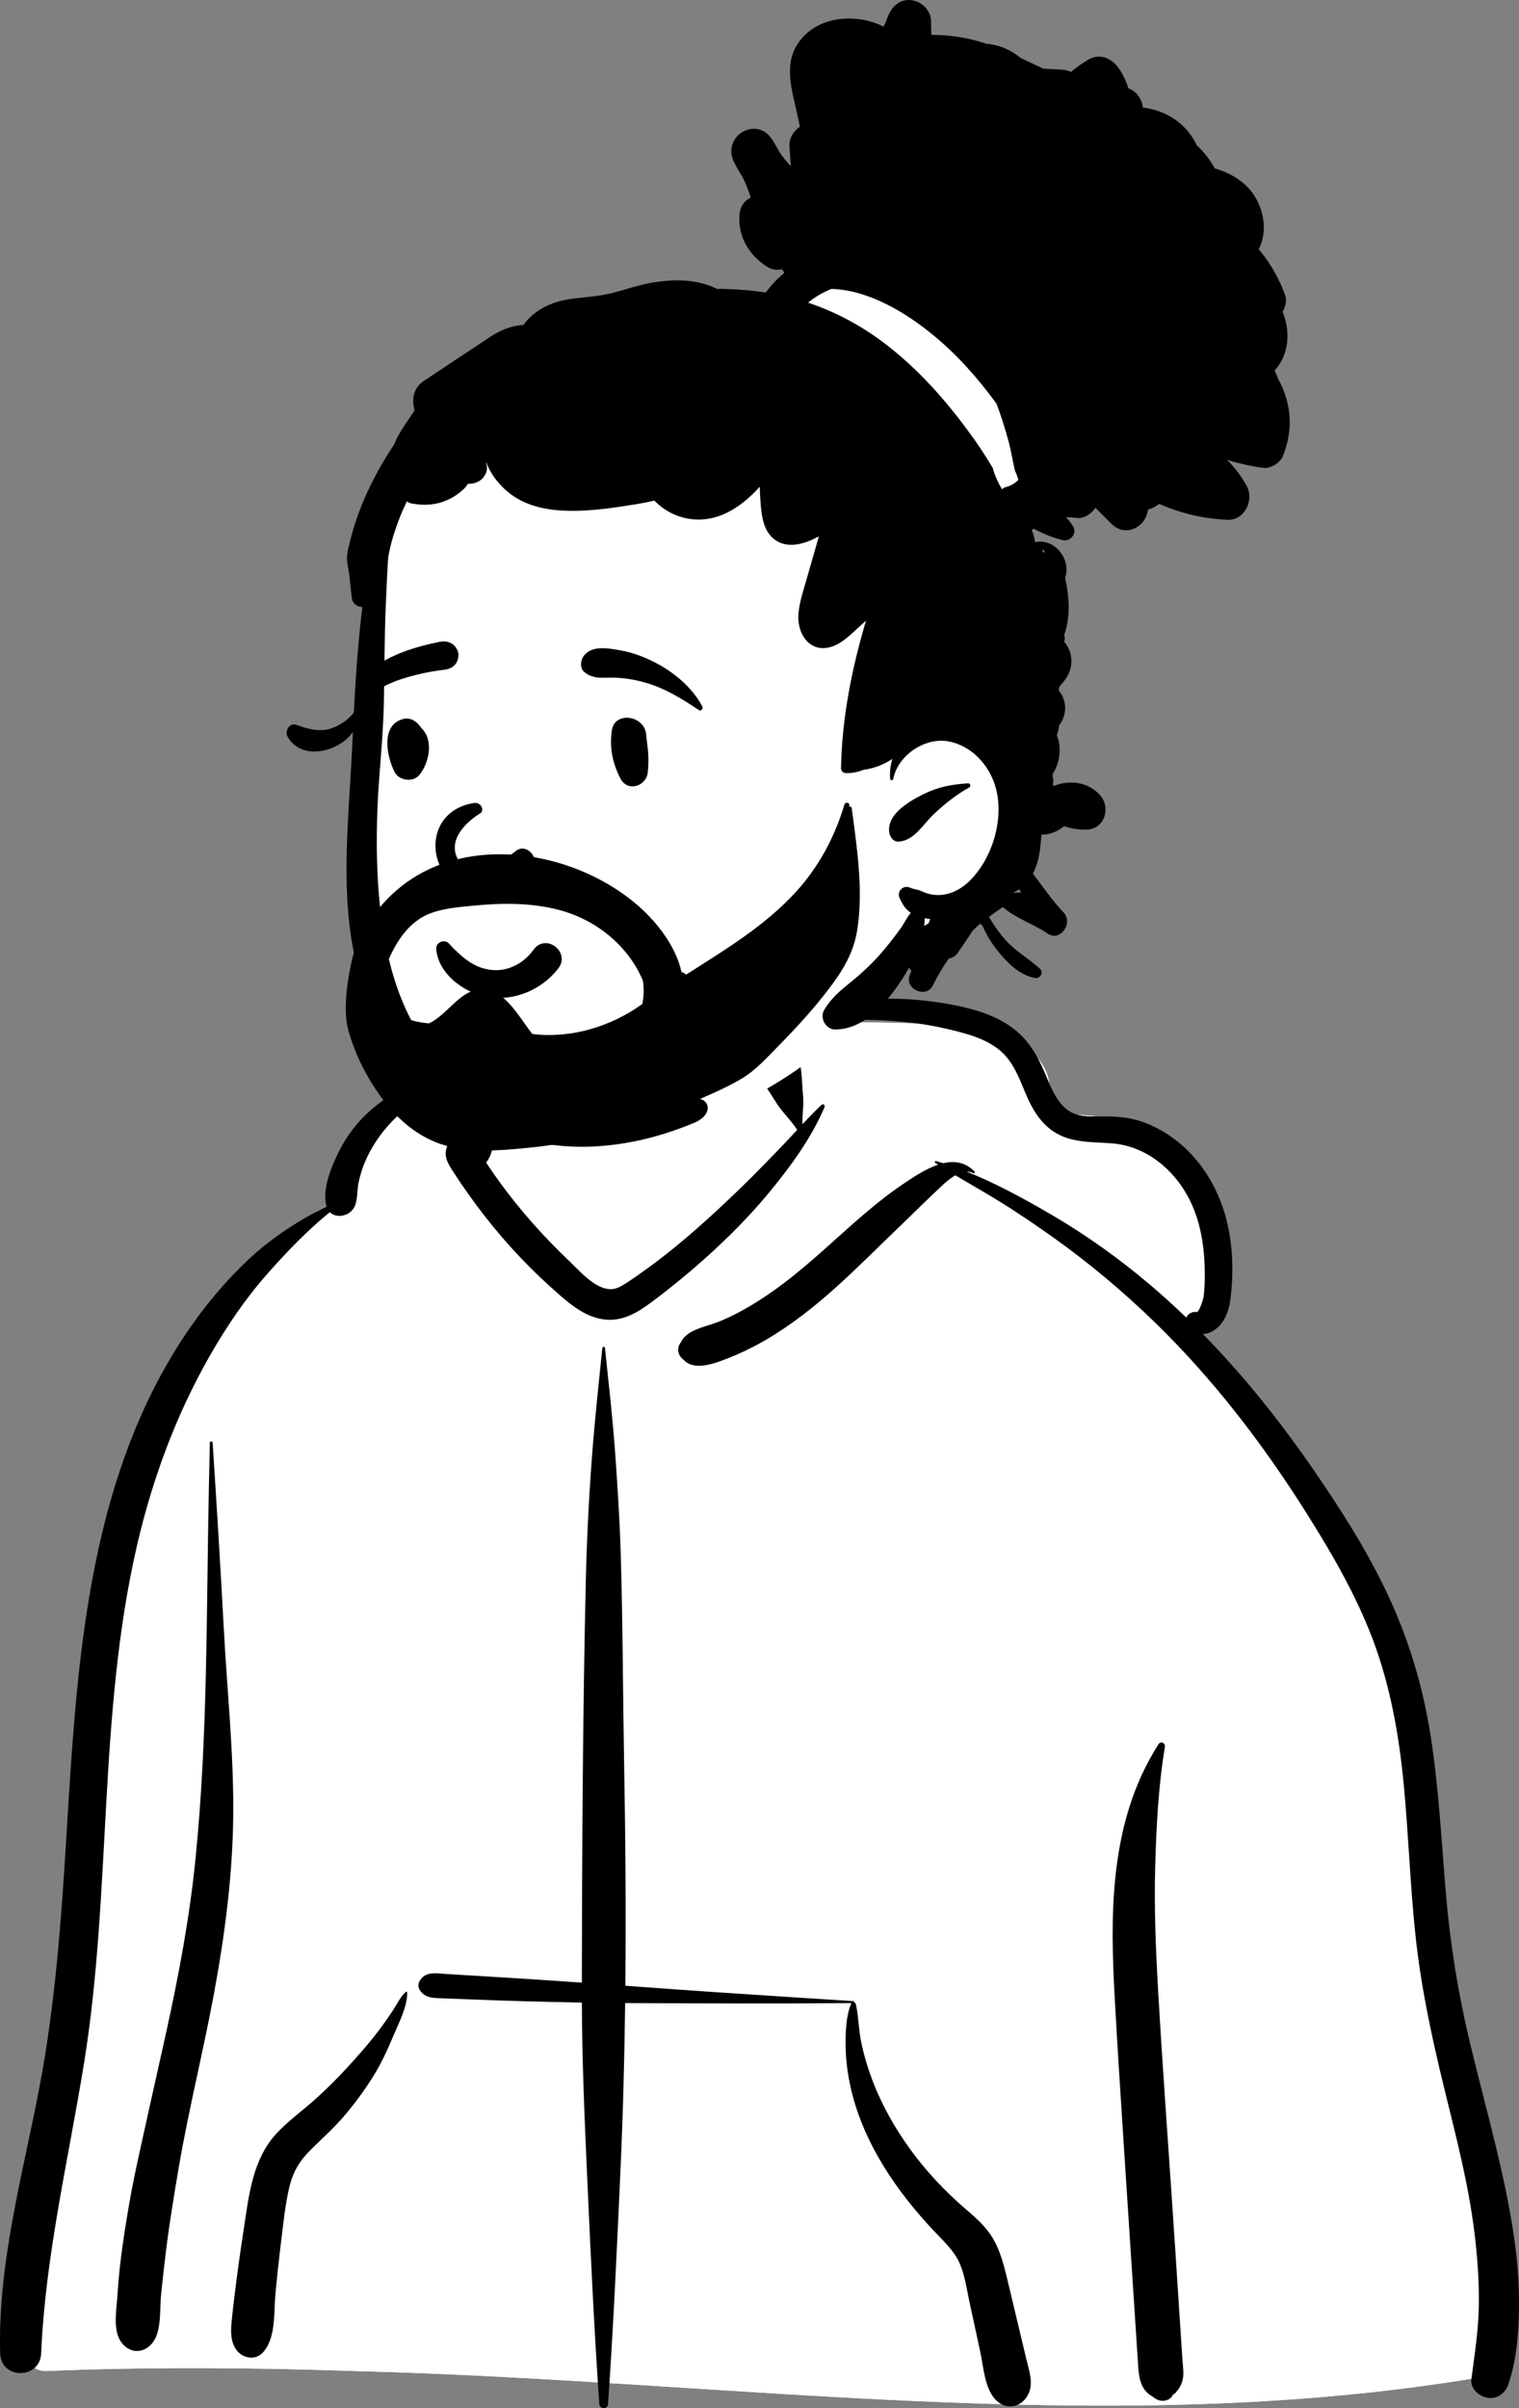 <?xml version="1.0" encoding="UTF-8"?>
<svg width="53px" height="84px" viewBox="0 0 53 84" version="1.1" xmlns="http://www.w3.org/2000/svg" xmlns:xlink="http://www.w3.org/1999/xlink">
    <rect x="0" y="0" width="53" height="84" fill="#808080" stroke="none"/>
    <title>avatar-boy-4</title>
    <g id="Introduction" stroke="none" stroke-width="1" fill="none" fill-rule="evenodd">
        <g id="avatar-boy-4" transform="translate(26.5, 42) scale(-1, 1) translate(-26.5, -42) ">
            <g id="BODY" transform="translate(0, 34)">
                <path d="M51.417,48.705 C52.677,48.644 52.17,46.447 52.079,45.641 C51.082,42.694 51.317,39.48 50.924,36.391 C50.68,33.508 50.366,30.634 50.102,27.754 C49.583,21.906 45.858,10.001 41.606,8.087 C41.071,5.745 38.859,3.558 36.06,3.558 C34.152,1.306 31.854,-0.279 28.908,0.041 C27.69,0.096 26.509,1.384 25.342,1.632 C24.689,1.722 18.891,1.491 17.73,2.179 C16.921,2.593 16.19,3.358 16.428,4.332 C16.808,5.512 15.628,4.235 13.168,5.495 C8.151,8.498 11.149,12.516 11.282,12.641 C8.151,16.983 5.414,20.506 4.148,25.813 C3.328,29.753 3.42,33.821 2.733,37.781 C2.49,39.154 2.117,40.481 1.714,41.814 C1.278,43.56 1.065,47.91 0.824,47.948 C0.386,48.057 1.078,48.954 1.543,48.955 C14.425,51.085 27.511,49.043 40.463,48.71 C44.113,48.583 47.767,48.554 51.417,48.705 Z" id="✋-Skin" fill="#FFFFFF"></path>
                <path d="M25.358,5.456 C25.358,6.822 30.119,11.901 31.762,11.566 C32.857,11.342 34.512,9.886 36.727,7.196 L36.727,5.456 L36.249,3.561 C38.958,3.657 41.083,5.797 41.606,8.087 C45.815,9.982 49.508,21.669 50.085,27.576 L50.102,27.754 C50.366,30.634 50.68,33.508 50.924,36.391 C51.317,39.48 51.082,42.694 52.079,45.641 L52.085,45.691 C52.189,46.534 52.651,48.645 51.417,48.705 C47.767,48.554 44.113,48.583 40.463,48.71 C27.511,49.043 14.425,51.085 1.543,48.955 C1.078,48.954 0.386,48.057 0.824,47.948 C1.065,47.91 1.278,43.56 1.714,41.814 L1.797,41.538 C2.168,40.298 2.507,39.06 2.733,37.781 C3.42,33.821 3.328,29.753 4.148,25.813 C5.414,20.506 8.151,16.983 11.282,12.641 C11.149,12.516 8.151,8.498 13.168,5.495 C15.628,4.235 16.808,5.512 16.428,4.332 C16.19,3.358 16.921,2.593 17.73,2.179 C18.891,1.491 24.689,1.722 25.342,1.632 C25.646,1.568 25.95,1.433 26.256,1.267 L26.203,1.443 C25.64,3.324 25.358,4.662 25.358,5.456 Z" id="🧥-Jacket" fill="#FFFFFF"></path>
                <path d="M31.891,13.024 C31.897,12.965 31.977,12.965 31.983,13.024 L32.074,13.899 C32.184,14.968 32.291,16.035 32.368,17.109 C32.464,18.448 32.529,19.787 32.56,21.129 C32.668,25.803 32.69,30.48 32.699,35.156 C33.333,35.112 33.968,35.07 34.602,35.029 C35.033,35.001 35.464,34.975 35.894,34.949 L36.992,34.882 L36.992,34.882 L37.445,34.855 C37.75,34.836 38.097,34.759 38.311,35.029 C38.396,35.137 38.439,35.277 38.36,35.405 C38.176,35.701 37.893,35.691 37.574,35.704 C37.272,35.716 36.971,35.728 36.669,35.739 C36.024,35.764 35.378,35.788 34.732,35.806 C34.053,35.825 33.376,35.84 32.698,35.852 C32.691,37.826 32.609,39.797 32.52,41.769 L32.48,42.656 C32.372,45.055 32.255,47.457 32.09,49.853 C32.076,50.049 31.798,50.049 31.784,49.853 C31.598,47.154 31.475,44.45 31.353,41.748 C31.264,39.789 31.212,37.829 31.188,35.869 C31.098,35.87 31.009,35.871 30.919,35.871 C28.375,35.882 25.832,35.893 23.288,35.87 C23.292,35.875 23.296,35.88 23.299,35.886 C23.483,36.319 23.5,36.872 23.496,37.337 C23.491,37.87 23.419,38.397 23.296,38.916 C22.854,40.773 21.716,42.437 20.419,43.813 L20.376,43.858 C20.071,44.18 19.72,44.503 19.532,44.914 C19.34,45.333 19.274,45.823 19.179,46.273 L19.168,46.325 L18.798,48.029 C18.68,48.57 18.647,49.36 18.217,49.75 C17.816,50.114 17.285,49.924 17.096,49.455 C16.948,49.089 17.095,48.687 17.182,48.321 L17.866,45.455 C17.979,44.988 18.102,44.517 18.344,44.098 C18.593,43.668 18.957,43.356 19.328,43.037 C20.032,42.433 20.678,41.742 21.224,40.993 C21.771,40.245 22.237,39.42 22.565,38.553 C22.728,38.119 22.863,37.667 22.955,37.213 C23.043,36.781 23.043,36.334 23.137,35.907 C23.143,35.878 23.168,35.858 23.197,35.849 C23.19,35.83 23.201,35.804 23.227,35.802 L25.308,35.669 C27.157,35.55 29.007,35.428 30.855,35.289 L31.181,35.265 L31.181,35.265 C31.156,32.65 31.177,30.034 31.225,27.418 C31.268,25.019 31.269,22.62 31.341,20.221 C31.376,19.031 31.453,17.843 31.538,16.655 C31.626,15.44 31.765,14.235 31.891,13.024 Z M12.355,26.934 C12.333,26.801 12.501,26.718 12.578,26.84 C13.464,28.232 13.891,29.744 14.072,31.373 C14.231,32.81 14.184,34.269 14.105,35.71 C14.02,37.248 13.921,38.785 13.822,40.321 L13.669,42.678 L13.669,42.678 L13.284,48.585 C13.257,49.007 13.161,49.392 12.796,49.588 C12.749,49.627 12.701,49.661 12.645,49.691 C12.448,49.796 12.186,49.743 12.072,49.541 L12.118,49.571 C12.158,49.596 12.113,49.561 11.984,49.467 L11.874,49.325 L11.874,49.325 C11.795,49.206 11.744,49.088 11.723,48.946 C11.691,48.726 11.733,48.484 11.747,48.262 L11.999,44.388 L11.999,44.388 C12.195,41.377 12.424,38.367 12.596,35.354 C12.676,33.949 12.732,32.544 12.694,31.137 C12.656,29.738 12.585,28.316 12.355,26.934 Z M20.019,1.003 L20.068,0.995 C21.828,0.704 23.742,0.758 25.35,1.604 C25.363,1.611 25.357,1.633 25.342,1.632 L24.825,1.612 C23.186,1.548 21.552,1.51 19.941,1.894 L19.776,1.933 C19.196,2.074 18.59,2.247 18.124,2.629 C17.678,2.994 17.456,3.558 17.243,4.076 L17.214,4.145 C16.998,4.657 16.724,5.143 16.25,5.463 C15.635,5.878 14.896,5.827 14.192,5.883 C12.952,5.982 11.937,6.879 11.433,7.975 C11.127,8.639 10.997,9.383 10.971,10.109 C10.958,10.479 10.956,10.863 11.005,11.23 C11.021,11.348 11.167,11.776 11.241,11.765 C11.406,11.743 11.557,11.828 11.608,11.96 C12.016,11.567 12.435,11.186 12.868,10.819 C13.947,9.903 15.109,9.073 16.332,8.36 C17.266,7.815 18.252,7.276 19.272,6.868 C19.191,6.867 19.111,6.883 19.034,6.923 C19,6.94 18.967,6.898 18.993,6.87 C19.315,6.533 19.7,6.485 20.088,6.575 C20.17,6.549 20.253,6.523 20.336,6.499 C20.378,6.487 20.398,6.544 20.365,6.566 L20.269,6.627 L20.269,6.627 C20.693,6.768 21.108,7.046 21.437,7.265 C22.382,7.895 23.214,8.664 24.057,9.419 L24.211,9.556 C24.953,10.217 25.714,10.859 26.557,11.389 C26.999,11.666 27.463,11.923 27.949,12.114 C28.366,12.278 29.045,12.381 29.241,12.82 C29.414,13.03 29.342,13.299 29.138,13.44 C28.795,13.817 28.109,13.574 27.7,13.417 C27.208,13.228 26.73,13.001 26.275,12.734 C25.391,12.217 24.576,11.574 23.817,10.89 C23.024,10.176 22.276,9.416 21.505,8.68 C21.171,8.36 20.844,8.033 20.51,7.715 L20.342,7.556 C20.171,7.396 19.928,7.147 19.667,6.997 C19.177,7.288 18.68,7.568 18.194,7.867 C17.516,8.284 16.858,8.731 16.21,9.193 C14.963,10.083 13.781,11.079 12.683,12.147 C10.671,14.106 8.956,16.343 7.458,18.711 L7.345,18.891 C6.494,20.247 5.689,21.646 5.118,23.144 C4.49,24.792 4.185,26.525 4.019,28.275 C3.854,30.012 3.798,31.758 3.614,33.493 C3.426,35.273 3.054,37.013 2.631,38.751 L2.53,39.163 C2.147,40.718 1.752,42.274 1.556,43.867 C1.451,44.718 1.387,45.58 1.402,46.438 C1.416,47.3 1.552,48.144 1.662,48.997 C1.704,49.324 1.381,49.597 1.092,49.64 C0.76,49.69 0.475,49.479 0.371,49.171 C0.049,48.212 -0.009,47.152 0.001,46.146 C0.011,45.124 0.142,44.109 0.326,43.105 C0.688,41.13 1.247,39.195 1.714,37.244 C2.126,35.523 2.403,33.8 2.552,32.038 C2.706,30.21 2.799,28.376 3.081,26.561 C3.36,24.769 3.884,23.057 4.674,21.423 C5.394,19.936 6.291,18.535 7.232,17.178 C8.374,15.53 9.628,13.962 11.03,12.533 C10.904,12.527 10.775,12.487 10.656,12.413 C10.293,12.187 10.124,11.745 10.072,11.342 C9.95,10.398 9.979,9.412 10.223,8.489 C10.616,7.001 11.635,5.678 13.113,5.141 C13.494,5.003 13.898,4.952 14.301,4.943 C14.684,4.933 15.101,4.983 15.471,4.862 C16.058,4.669 16.31,3.98 16.53,3.457 L16.541,3.433 C16.823,2.767 17.163,2.196 17.776,1.78 C18.429,1.336 19.248,1.134 20.019,1.003 L20.019,1.003 Z M36.74,3.638 C37.269,3.455 37.93,3.621 38.447,3.781 C39.023,3.959 39.555,4.287 40.012,4.676 C40.493,5.087 40.891,5.594 41.172,6.161 L41.199,6.215 C41.456,6.741 41.749,7.462 41.619,8.039 C41.615,8.056 41.611,8.072 41.606,8.087 C42.656,8.602 43.625,9.247 44.468,10.064 C45.451,11.015 46.283,12.098 46.987,13.268 C49.783,17.915 50.275,23.495 50.605,28.794 L50.688,30.138 C50.867,33.039 51.077,35.933 51.622,38.795 L51.662,39.001 C52.244,41.997 53.079,45.015 52.994,48.088 C52.969,49.009 51.604,49.003 51.564,48.088 C51.415,44.646 50.609,41.323 50.063,37.935 C49.103,31.973 49.584,25.828 48.224,19.926 C47.69,17.61 46.863,15.364 45.682,13.296 C45.099,12.275 44.431,11.288 43.649,10.407 C42.977,9.649 42.277,8.919 41.491,8.282 C41.24,8.533 40.738,8.405 40.607,8.039 C40.517,7.788 40.543,7.494 40.485,7.231 C40.432,6.987 40.358,6.745 40.259,6.515 C40.063,6.056 39.774,5.616 39.441,5.245 C39.082,4.844 38.668,4.511 38.206,4.236 C37.74,3.959 37.231,3.876 36.74,3.673 C36.723,3.667 36.722,3.645 36.74,3.638 Z M38.794,35.497 C38.795,35.473 38.824,35.462 38.841,35.478 C39.027,35.648 39.139,35.892 39.275,36.101 C39.433,36.342 39.598,36.579 39.771,36.809 C40.118,37.27 40.505,37.704 40.894,38.13 C41.257,38.526 41.643,38.905 42.043,39.263 C42.477,39.65 42.964,39.996 43.358,40.425 C44.181,41.32 44.314,42.549 44.487,43.702 L44.506,43.827 C44.612,44.512 44.707,45.198 44.793,45.886 C44.834,46.22 44.876,46.555 44.91,46.89 L44.92,46.996 C44.95,47.324 44.958,47.657 44.769,47.944 C44.567,48.251 44.107,48.358 43.833,48.064 C43.363,47.559 43.451,46.661 43.39,46.011 C43.339,45.474 43.282,44.937 43.218,44.4 L43.185,44.132 C43.11,43.523 43.048,42.901 42.908,42.301 C42.785,41.773 42.55,41.375 42.164,40.993 C41.775,40.608 41.372,40.248 41.013,39.833 C40.632,39.393 40.289,38.922 39.98,38.43 C39.715,38.008 39.503,37.55 39.309,37.093 L39.277,37.016 C39.089,36.57 38.78,35.989 38.794,35.497 Z M45.581,16.325 C45.585,16.263 45.678,16.262 45.679,16.325 C45.691,16.861 45.702,17.396 45.713,17.932 C45.803,22.247 45.747,26.571 46.182,30.871 C46.386,32.899 46.764,34.896 47.2,36.886 C47.423,37.904 47.658,38.919 47.88,39.937 C48.097,40.929 48.33,41.926 48.502,42.928 C48.671,43.912 48.823,44.904 48.891,45.901 L48.899,46.031 C48.928,46.513 49.068,47.224 48.801,47.652 C48.512,48.115 47.959,48.124 47.649,47.681 C47.358,47.265 47.431,46.526 47.379,46.031 C47.327,45.525 47.272,45.02 47.209,44.516 C47.087,43.533 46.925,42.552 46.758,41.576 C46.409,39.543 45.902,37.536 45.528,35.506 C45.145,33.426 44.873,31.331 44.861,29.213 C44.85,27.078 45.077,24.946 45.191,22.815 C45.307,20.651 45.44,18.488 45.581,16.325 Z M25.133,2.905 C25.249,2.515 25.659,2.271 26.059,2.381 C26.426,2.481 26.729,2.925 26.586,3.304 C26.429,3.718 26.156,4.072 25.925,4.448 C25.712,4.796 25.402,5.07 25.185,5.411 L25.424,5.668 C25.543,5.796 25.663,5.924 25.785,6.049 L26.201,6.479 C26.526,6.814 26.853,7.146 27.189,7.469 C28.176,8.419 29.18,9.338 30.286,10.151 C30.538,10.336 30.792,10.52 31.052,10.692 L31.15,10.756 C31.329,10.873 31.528,10.988 31.745,10.968 C32.27,10.92 32.745,10.364 33.106,10.018 L33.125,10 C34.019,9.151 34.848,8.224 35.572,7.226 C35.733,7.004 35.889,6.779 36.04,6.551 C35.69,6.143 35.774,5.347 35.754,4.853 C35.741,4.505 35.74,4.157 35.738,3.809 L35.737,3.739 C35.733,3.514 35.722,3.298 35.869,3.113 C35.878,3.102 35.895,3.102 35.906,3.108 C36.107,3.213 36.169,3.388 36.255,3.585 L36.264,3.606 C36.368,3.842 36.468,4.081 36.569,4.319 C36.675,4.568 36.772,4.82 36.87,5.072 C36.916,5.19 36.959,5.307 37.002,5.426 C37.028,5.501 37.055,5.576 37.083,5.651 L37.089,5.657 C37.126,5.688 37.157,5.721 37.183,5.754 C37.295,5.81 37.384,5.912 37.426,6.062 C37.517,6.387 37.329,6.653 37.161,6.911 C36.479,7.961 35.702,8.962 34.838,9.87 C34.409,10.32 33.957,10.751 33.487,11.16 L33.405,11.231 C32.983,11.592 32.524,11.935 31.961,12.019 C31.301,12.118 30.764,11.791 30.259,11.415 L30.208,11.377 C29.729,11.015 29.26,10.641 28.805,10.25 C27.878,9.452 26.997,8.596 26.214,7.656 C25.453,6.742 24.7,5.72 24.231,4.621 C24.203,4.554 24.278,4.483 24.337,4.539 C24.566,4.757 24.786,4.986 25.004,5.218 C25.01,4.877 24.947,4.532 24.982,4.188 C25.025,3.77 25.013,3.308 25.133,2.905 Z" id="🖍-Ink" fill="#000000"></path>
            </g>
            <g id="HEAD" transform="translate(8, 0)">
                <path d="M31.941,22.541 C31.789,20.507 32.025,18.375 31.264,16.442 C29.937,13.235 26.216,12.166 23.332,10.945 C22.176,10.593 18.287,10.544 16.934,10.078 C13.871,9.024 13.14,7.769 10.706,9.775 C10.295,10.118 10.038,10.491 9.851,11 L9.859,11.002 C9.805,11.214 9.863,11.426 9.983,11.587 C8.928,12.699 8.487,14.364 9.028,15.844 C10.795,19.693 10.712,21.774 10.142,25.912 C9.399,29.775 11.098,31.186 13.911,33.288 C13.796,33.517 13.772,33.821 13.922,34.023 C17.175,38.733 23.308,40.981 28.564,38.591 C30.697,37.613 31.649,35.272 32.193,33.16 C32.826,30.795 33.02,28.304 32.505,25.895 C32.297,24.781 32.026,23.675 31.941,22.541 Z" id="✋-Skin" fill="#FFFFFF"></path>
                <path d="M8.642,16.772 L10.576,18.099 L17.5,10.579 L15.196,8.711 C12.409,10.833 10.742,12.174 10.194,12.734 C9.646,13.294 9.129,14.64 8.642,16.772 Z" id="bandana" fill="#FFFFFF"></path>
                <path d="M13.177,0.009 C13.572,-0.052 13.87,0.2 14.012,0.556 L14.02,0.575 C14.065,0.696 14.116,0.814 14.171,0.93 C15.159,0.43 16.569,0.559 17.194,1.57 C17.64,2.293 17.368,3.15 17.2,3.916 L17.089,4.421 C17.303,4.561 17.464,4.811 17.456,5.071 L17.455,5.091 L17.41,5.794 C17.553,5.646 17.683,5.484 17.799,5.311 C17.88,5.159 17.966,5.011 18.059,4.866 C18.607,4.018 19.837,4.755 19.385,5.664 C19.298,5.839 19.2,6.006 19.096,6.166 C18.978,6.402 18.881,6.645 18.806,6.894 C19.02,6.99 19.184,7.203 19.202,7.524 C19.242,8.275 18.859,8.901 18.251,9.295 C18.072,9.411 17.887,9.433 17.719,9.39 C17.69,9.431 17.66,9.472 17.632,9.514 C17.875,9.717 18.094,9.949 18.282,10.205 C18.848,10.118 19.417,10.077 19.987,10.076 C20.683,9.724 21.516,9.732 22.264,9.863 C22.746,9.948 23.208,10.113 23.682,10.231 C24.181,10.355 24.689,10.36 25.194,10.445 C25.831,10.551 26.389,10.854 26.74,11.338 C27.126,11.35 27.532,11.512 27.869,11.733 C28.652,12.248 29.431,12.77 30.212,13.288 C30.512,13.487 30.624,13.804 30.569,14.158 L30.565,14.181 L30.539,14.328 L30.601,14.418 C30.84,14.766 31.1,15.13 31.255,15.514 C31.541,15.94 31.8,16.386 32.029,16.845 C32.338,17.463 32.593,18.118 32.765,18.79 C32.808,18.96 32.851,19.131 32.88,19.305 C32.92,19.549 32.858,19.739 32.824,19.974 C32.781,20.272 32.766,20.573 32.721,20.872 C32.691,21.07 32.528,21.167 32.357,21.172 C32.421,21.675 32.467,22.182 32.512,22.685 C32.574,23.403 32.616,24.124 32.653,24.844 C32.842,25.126 33.228,25.35 33.506,25.427 C33.892,25.534 34.297,25.418 34.661,25.283 C34.89,25.197 35.079,25.494 34.967,25.693 C34.616,26.316 33.864,26.313 33.296,26.037 C33.055,25.921 32.844,25.752 32.687,25.533 C32.697,25.742 32.707,25.951 32.717,26.16 L32.727,26.35 C32.842,28.568 33.092,30.863 32.688,33.059 C31.987,36.863 28.932,39.76 25.199,39.985 C23.24,40.103 21.609,39.507 20.798,39.174 C19.987,38.842 20.302,38.164 20.865,38.358 C21.835,38.691 23.617,39.189 25.212,38.974 C28.97,38.468 32.157,36.532 31.83,28.196 C31.783,27.014 31.64,25.832 31.61,24.65 C31.58,23.494 31.591,22.338 31.542,21.183 L31.525,20.789 C31.506,20.328 31.485,19.866 31.452,19.405 C31.411,19.226 31.378,19.045 31.328,18.869 C31.194,18.393 31.019,17.929 30.801,17.486 C30.753,17.524 30.699,17.551 30.641,17.562 C30.197,17.644 29.781,17.621 29.366,17.43 C29.172,17.342 29.001,17.225 28.842,17.08 C28.766,17.012 28.715,16.946 28.676,16.877 C28.475,16.88 28.274,16.818 28.148,16.669 C28.004,16.5 27.98,16.324 28.037,16.162 L28.043,16.146 L28.028,16.141 C27.859,16.593 27.521,16.99 27.151,17.259 C26.565,17.685 25.833,17.808 25.13,17.819 C24.355,17.831 23.537,17.708 22.771,17.582 C22.569,17.549 22.368,17.511 22.171,17.46 C22.163,17.468 22.156,17.478 22.147,17.486 C21.491,18.133 20.567,18.3 19.733,17.93 C19.252,17.716 18.848,17.372 18.491,16.978 C18.486,17.185 18.476,17.391 18.458,17.595 L18.451,17.677 C18.415,18.057 18.347,18.461 18.068,18.736 C17.616,19.181 16.962,19.002 16.441,18.713 C16.442,18.727 16.442,18.741 16.442,18.756 C16.582,19.248 16.723,19.741 16.865,20.233 L16.895,20.338 C16.998,20.688 17.11,21.039 17.141,21.405 C17.2,22.105 16.748,22.796 15.993,22.561 C15.597,22.438 15.28,22.095 14.976,21.821 L14.784,21.65 C15.28,23.321 15.624,25.052 15.656,26.797 C15.658,26.891 15.579,26.963 15.492,26.966 C15.288,26.975 15.068,26.933 14.863,26.849 C14.851,26.848 14.84,26.848 14.827,26.846 C14.477,26.793 14.151,26.663 13.864,26.471 C13.931,26.687 13.96,26.919 13.943,27.162 C13.938,27.221 13.849,27.241 13.836,27.176 C13.671,26.337 12.717,25.703 11.895,25.863 C11.013,26.036 10.363,26.818 10.204,27.708 C10.033,28.663 10.36,29.769 10.966,30.506 C11.244,30.846 11.611,31.13 12.046,31.202 C12.245,31.234 12.452,31.223 12.645,31.164 C12.727,31.139 12.804,31.104 12.883,31.071 C12.997,31.024 13.131,31.016 13.238,30.966 C13.483,30.853 13.729,31.085 13.605,31.344 C13.497,31.569 13.4,31.721 13.221,31.838 C13.366,32.02 13.498,32.274 13.547,32.343 C13.796,32.689 14.049,33.017 14.332,33.334 C14.621,33.655 14.937,33.949 15.27,34.221 L15.41,34.335 C15.731,34.597 16.01,34.84 16.237,35.216 C16.415,35.513 16.184,35.916 15.85,35.911 C14.803,35.896 14.042,34.949 13.5,34.121 C13.423,34.003 13.351,33.878 13.283,33.75 C13.259,33.79 13.232,33.828 13.202,33.862 L13.262,34.027 C13.439,34.514 12.675,34.832 12.454,34.378 C12.293,34.049 12.106,33.735 11.898,33.439 C11.775,33.421 11.655,33.344 11.588,33.245 C11.42,32.993 11.23,32.738 11.07,32.47 C10.982,32.383 10.89,32.3 10.797,32.218 C10.77,32.243 10.743,32.267 10.717,32.293 C10.6,32.568 10.455,32.818 10.276,33.054 L10.238,33.105 C9.894,33.55 9.448,34.006 8.894,34.115 C8.726,34.148 8.563,33.932 8.713,33.794 C9.1,33.435 9.558,33.191 9.915,32.791 C10.09,32.594 10.252,32.377 10.391,32.149 L10.422,32.097 C10.446,32.058 10.469,32.018 10.494,31.979 C10.333,31.866 10.171,31.752 10.01,31.638 C9.567,32.029 8.989,32.207 8.498,32.531 L8.449,32.564 C8.006,32.869 7.538,32.193 7.894,31.822 C8.286,31.414 8.614,30.928 8.961,30.475 C8.798,30.166 8.72,29.799 8.691,29.429 C8.68,29.324 8.671,29.219 8.662,29.114 C8.413,29.118 8.162,29.03 7.951,28.878 L7.87,28.82 C7.613,28.904 7.343,28.945 7.084,28.938 C6.475,28.919 6.226,28.203 6.607,27.75 C6.995,27.287 7.675,27.186 8.214,27.411 C8.231,27.401 8.249,27.391 8.266,27.381 C8.241,27.26 8.247,27.149 8.276,27.052 L8.267,26.993 C8.149,26.806 8.071,26.592 8.041,26.366 C8.018,26.187 8.023,26.01 8.063,25.833 C8.076,25.775 8.104,25.714 8.125,25.652 C8.082,25.538 8.056,25.421 8.048,25.302 C8.036,25.287 8.023,25.272 8.012,25.255 C7.745,24.868 7.799,24.403 8.053,24.09 C8.054,24.07 8.056,24.05 8.059,24.03 C8.044,23.996 8.03,23.961 8.018,23.925 C7.769,23.667 7.587,23.356 7.621,22.971 C7.641,22.744 7.731,22.54 7.868,22.388 C7.843,22.314 7.841,22.228 7.871,22.157 C7.652,21.559 7.68,20.838 7.837,20.169 C7.802,20.067 7.784,19.956 7.788,19.839 C7.806,19.342 8.223,18.886 8.718,18.892 C8.777,18.892 8.833,18.9 8.887,18.912 L8.887,18.9 C8.906,18.751 8.946,18.613 9.004,18.49 C8.976,18.479 8.949,18.464 8.926,18.444 C8.609,18.618 8.274,18.751 7.923,18.841 C7.664,18.908 7.399,18.606 7.56,18.356 C7.635,18.24 7.717,18.136 7.805,18.04 C7.679,18.041 7.552,18.05 7.422,18.067 C7.19,18.098 6.93,17.935 6.78,17.714 C6.592,17.902 6.404,18.089 6.216,18.276 C5.739,18.752 5.02,18.402 4.945,17.775 C4.803,17.736 4.67,17.67 4.554,17.575 C3.803,17.911 2.995,18.096 2.168,18.131 C1.575,18.156 1.228,17.444 1.506,16.941 C1.692,16.604 1.923,16.301 2.19,16.038 C1.776,16.168 1.349,16.262 0.913,16.322 C0.678,16.354 0.344,16.153 0.25,15.93 C-0.111,15.073 -0.08,14.18 0.335,13.345 C0.351,13.312 0.369,13.281 0.387,13.249 C0.43,13.138 0.477,13.029 0.527,12.922 C0.016,12.373 -0.028,11.557 0.247,10.873 C0.137,10.689 0.095,10.467 0.17,10.265 C0.384,9.687 0.692,9.152 1.081,8.693 C1.044,8.619 1.011,8.54 0.983,8.456 C0.764,7.771 1.018,6.945 1.53,6.468 C1.851,6.168 2.221,5.988 2.616,5.873 C2.782,5.57 2.996,5.296 3.245,5.066 C3.255,5.044 3.264,5.023 3.275,5.001 C3.663,4.248 4.369,3.844 5.126,3.751 C5.156,3.457 5.348,3.176 5.628,3.084 C5.705,2.83 5.82,2.586 5.978,2.365 C6.227,2.017 6.64,1.853 7.029,2.082 C7.242,2.207 7.446,2.35 7.637,2.509 C7.723,2.467 7.821,2.441 7.931,2.432 L7.958,2.43 L8.591,2.397 C8.857,2.276 9.121,2.149 9.386,2.025 C9.545,1.89 9.723,1.777 9.917,1.693 C10.137,1.598 10.361,1.544 10.587,1.527 C10.77,1.465 10.954,1.411 11.142,1.368 C11.582,1.269 12.043,1.214 12.5,1.218 C12.509,1.096 12.514,0.973 12.513,0.848 L12.512,0.786 C12.502,0.386 12.812,0.066 13.177,0.009 Z M12.734,32.028 C12.671,32.042 12.607,32.054 12.544,32.061 C12.563,32.11 12.582,32.159 12.601,32.208 C12.652,32.238 12.704,32.267 12.756,32.293 C12.741,32.203 12.732,32.112 12.734,32.028 Z M9.435,31.019 L9.393,31.099 C9.386,31.113 9.379,31.126 9.372,31.139 C9.463,31.131 9.554,31.133 9.644,31.144 L9.643,31.134 C9.632,31.13 9.62,31.126 9.609,31.121 C9.547,31.09 9.49,31.056 9.435,31.019 Z M11.218,27.324 C11.786,27.358 12.267,27.448 12.784,27.704 L12.828,27.726 C13.285,27.96 14.04,28.391 13.976,29.009 C13.958,29.185 13.834,29.371 13.639,29.357 C13.104,29.319 12.799,28.763 12.437,28.417 C12.071,28.067 11.622,27.708 11.18,27.468 C11.118,27.434 11.142,27.327 11.21,27.324 L11.218,27.324 Z M8.654,19.175 C8.499,19.181 8.551,19.37 8.631,19.213 C8.637,19.2 8.645,19.187 8.654,19.175 Z M15.989,10.078 C14.7,10.113 13.403,10.897 12.437,11.69 C11.597,12.38 10.872,13.2 10.229,14.084 C10.064,14.524 9.922,14.974 9.802,15.426 C9.723,15.725 9.674,16.028 9.608,16.329 L9.587,16.422 C9.535,16.522 9.497,16.629 9.469,16.741 C9.586,16.862 9.737,16.948 9.905,16.989 C9.958,17.002 10.003,17.031 10.039,17.069 C10.173,16.838 10.291,16.593 10.359,16.335 L10.362,16.323 C10.62,15.886 10.901,15.463 11.203,15.055 C12.033,13.927 12.948,12.899 14.048,12.044 C14.882,11.395 15.814,10.887 16.806,10.557 C16.563,10.356 16.287,10.196 15.989,10.078 Z" id="🖍-Ink" fill="#000000"></path>
            </g>
            <g id="FACE" transform="translate(25, 19)" fill="#000000">
                <path d="M9.637,15.623 C9.195,15.445 8.801,15.149 8.513,14.77 C8.412,14.638 8.386,14.499 8.407,14.372 C8.431,14.229 8.517,14.099 8.634,14.012 C8.751,13.925 8.898,13.882 9.04,13.904 C9.163,13.923 9.286,13.989 9.383,14.128 L9.404,14.155 C9.575,14.384 9.798,14.572 10.053,14.693 C10.298,14.809 10.573,14.864 10.856,14.832 C11.397,14.772 11.77,14.483 12.166,14.092 C12.215,14.042 12.264,13.991 12.313,13.939 C12.345,13.892 12.388,13.862 12.436,13.846 C12.489,13.829 12.55,13.83 12.605,13.849 C12.658,13.867 12.706,13.902 12.738,13.948 C12.768,13.992 12.785,14.046 12.78,14.109 C12.743,14.515 12.528,14.877 12.223,15.161 C11.883,15.477 11.433,15.696 11.01,15.773 C10.543,15.857 10.068,15.796 9.637,15.623 L9.637,15.623 Z M11.23,9.362 C11.726,9.659 12.483,10.353 11.949,11.091 C11.32,11.742 10.415,10.996 9.969,10.659 C9.555,10.397 9.091,11.07 9.474,11.375 C12.698,13.729 14.005,9.44 11.481,9.012 C11.203,8.965 11.1,9.27 11.23,9.362 Z M5.454,6.624 C5.509,5.952 6.546,5.8 6.649,6.464 C6.742,7.06 6.633,7.606 6.361,8.142 C6.101,8.654 5.448,8.416 5.399,7.949 C5.333,7.324 5.42,7.042 5.454,6.624 Z M13.348,6.327 C13.492,6.14 13.701,6.012 13.951,6.084 C14.733,6.31 14.502,7.404 14.228,7.936 C14.079,8.225 13.597,8.299 13.379,8.044 C13.024,7.629 12.854,6.8 13.305,6.391 C13.317,6.369 13.331,6.348 13.348,6.327 Z M6.35,3.685 L6.473,3.664 C6.855,3.599 7.33,3.536 7.6,3.839 C7.743,4 7.793,4.298 7.6,4.452 C7.261,4.722 6.887,4.617 6.481,4.64 C6.147,4.659 5.825,4.714 5.503,4.805 C4.796,5.004 4.22,5.368 3.616,5.767 C3.537,5.819 3.456,5.72 3.494,5.646 C3.843,4.973 4.518,4.42 5.194,4.083 C5.555,3.903 5.951,3.754 6.35,3.685 Z M12.636,3.384 L12.73,3.403 C13.758,3.615 15.094,4.038 15.581,5.034 C15.599,5.175 15.58,5.205 15.564,5.225 L15.558,5.231 C15.545,5.248 15.535,5.271 15.473,5.291 C15.456,5.287 15.438,5.282 15.421,5.278 C15.198,5.22 15.021,5.141 14.85,5.058 L14.665,4.968 C14.45,4.864 14.233,4.764 14.003,4.69 C13.512,4.532 13.008,4.421 12.495,4.362 C12.384,4.349 12.277,4.312 12.193,4.248 C12.113,4.188 12.052,4.105 12.024,3.994 C11.988,3.851 11.998,3.743 12.076,3.613 C12.134,3.516 12.218,3.449 12.315,3.41 C12.413,3.371 12.524,3.362 12.636,3.384 Z" id="🖍-Ink"></path>
            </g>
            <g id="FACIAL-HAIR" transform="translate(23, 28)" fill="#000000">
                <path d="M7.568,6.208 C8.088,4.971 9.224,4.062 10.532,3.73 C11.493,3.486 12.501,3.494 13.48,3.591 C13.993,3.641 14.543,3.682 15.026,3.875 C15.439,4.041 15.776,4.353 16.029,4.719 C16.33,5.153 16.534,5.65 16.678,6.159 C16.699,6.231 16.718,6.304 16.736,6.378 C16.673,6.762 16.54,7.089 16.19,7.331 C15.847,7.566 15.439,7.663 15.032,7.697 C14.992,7.678 14.953,7.658 14.918,7.637 C14.283,7.269 13.837,6.398 13.036,6.516 C12.321,6.621 11.851,7.533 11.426,8.068 C10.062,8.23 8.698,7.814 7.588,7.022 C7.532,6.751 7.529,6.478 7.568,6.208 M17.663,5.27 C17.554,4.959 17.416,4.658 17.253,4.375 C16.715,3.437 15.888,2.69 14.906,2.263 C12.584,1.255 9.58,1.966 7.704,3.62 C7.064,4.186 6.416,5.017 6.22,5.911 C6.162,5.922 6.106,5.953 6.061,5.997 C4.706,5.131 3.311,4.299 2.219,3.099 C1.426,2.227 0.875,1.196 0.537,0.063 C0.509,-0.031 0.361,-0.017 0.366,0.086 C0.367,0.11 0.368,0.134 0.369,0.159 C0.355,0.114 0.289,0.137 0.283,0.18 C0.102,1.557 -0.126,3.017 0.084,4.401 C0.209,5.227 0.579,5.831 1.073,6.484 C1.603,7.184 2.202,7.835 2.815,8.459 C3.205,8.855 3.611,9.312 4.087,9.603 C4.641,9.941 5.27,10.197 5.861,10.458 C6.463,10.723 7.073,10.969 7.695,11.182 C8.939,11.609 10.224,11.904 11.532,12.033 C12.579,12.136 13.776,12.248 14.779,11.849 C15.548,11.543 16.169,10.989 16.662,10.323 C17.198,9.598 17.621,8.772 17.856,7.9 C18.099,6.995 17.714,5.416 17.663,5.27" id="🖍-Ink"></path>
            </g>
        </g>
    </g>
</svg>